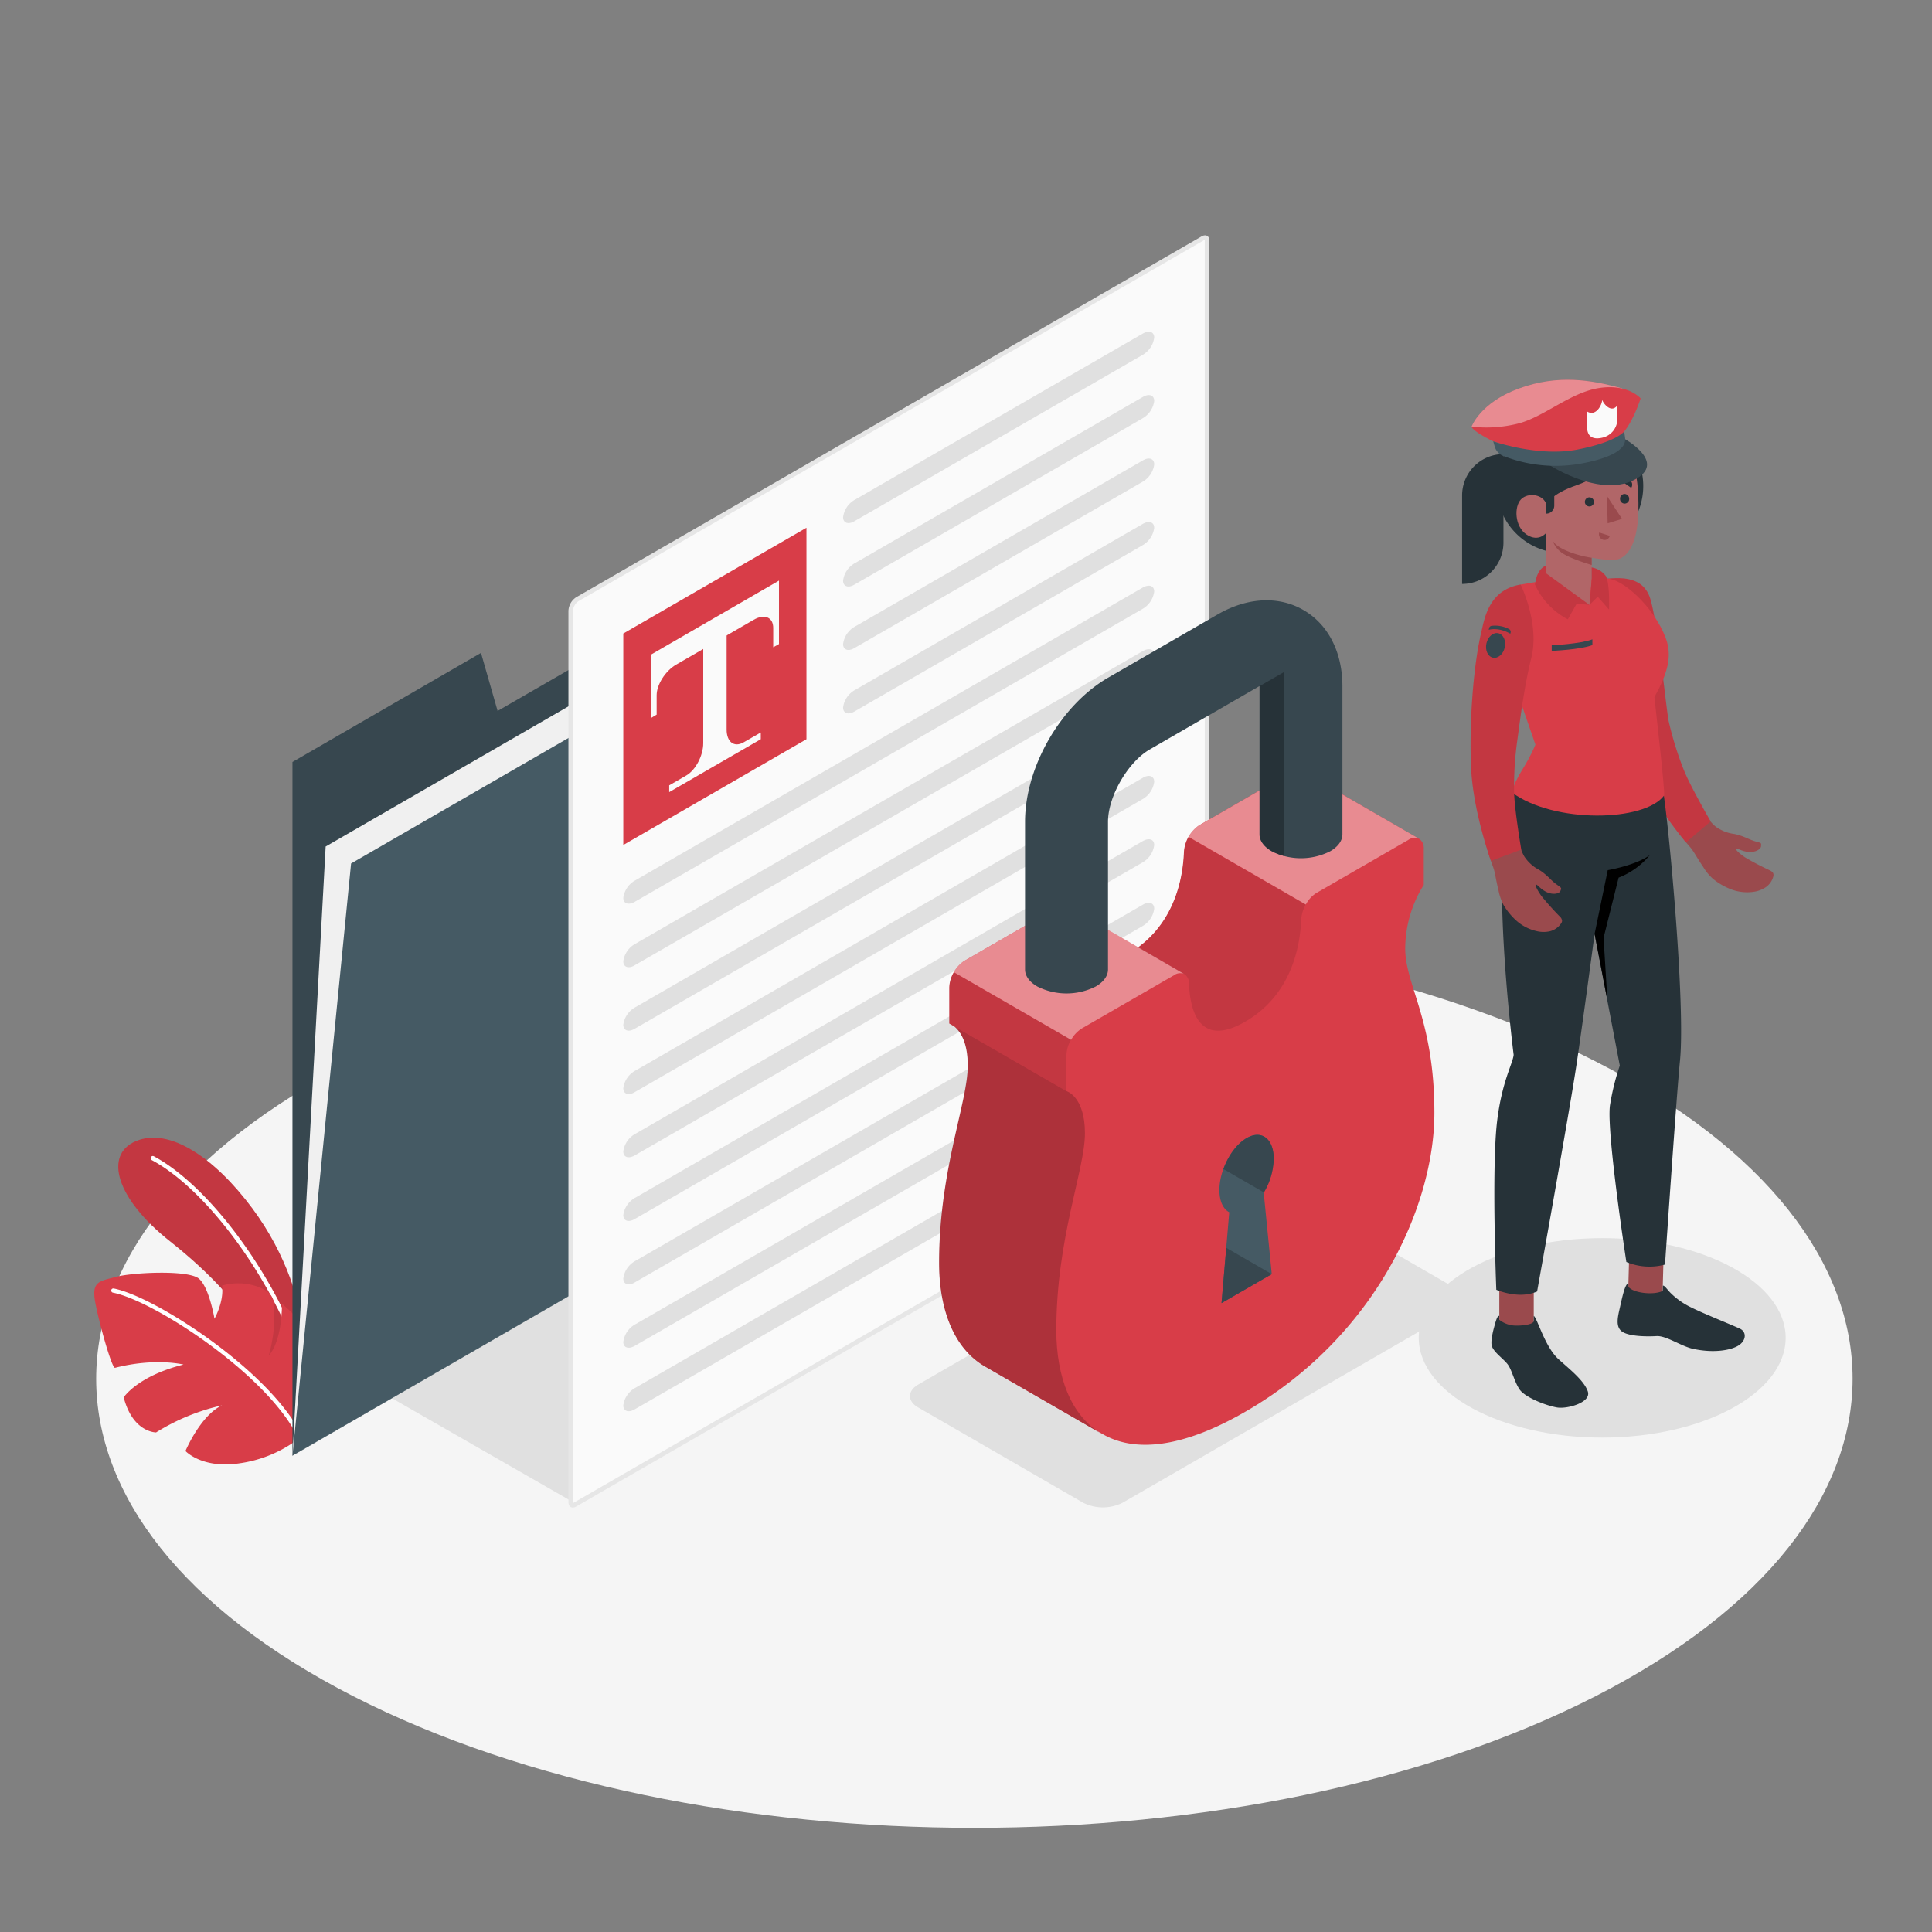 <svg xmlns="http://www.w3.org/2000/svg" viewBox="0 0 500 500"><rect x="0" y="0" width="500" height="500" fill="#808080" stroke="none"/><g id="freepik--Floor--inject-11"><path id="freepik--floor--inject-11" d="M91.46,439c88.76,45.38,232.66,45.39,321.42,0s88.76-119,0-164.34-232.66-45.38-321.42,0S2.7,393.65,91.46,439Z" style="fill:#f5f5f5"></path></g><g id="freepik--Shadows--inject-11"><polyline id="freepik--Shadow--inject-11" points="148.53 388.87 100.61 361.39 163.75 325.88 148.82 389.37" style="fill:#e0e0e0"></polyline><ellipse id="freepik--shadow--inject-11" cx="414.65" cy="346.24" rx="47.48" ry="25.81" style="fill:#e0e0e0"></ellipse><path id="freepik--shadow--inject-11" d="M237.62,364.25l42.67,24.64a11.37,11.37,0,0,0,10.26,0l86-49.64c2.83-1.64,2.83-4.29,0-5.92l-42.67-24.64a11.37,11.37,0,0,0-10.26,0l-86,49.64C234.78,360,234.78,362.62,237.62,364.25Z" style="fill:#e0e0e0"></path></g><g id="freepik--Plants--inject-11"><g id="freepik--plants--inject-11"><path d="M78.52,345.41c-.63-7.77-4.19-20.54-13.23-32.7-9.67-13-21.47-21.14-30.23-17.34-8.16,3.55-5.07,14.81,9,25.93,9.85,7.79,20.07,17.94,25.57,30.19l8.91,15.59Z" style="fill:#D83D48"></path><g style="opacity:0.1"><path d="M78.52,345.41c-.63-7.77-4.19-20.54-13.23-32.7-9.67-13-21.47-21.14-30.23-17.34-8.16,3.55-5.07,14.81,9,25.93,9.85,7.79,20.07,17.94,25.57,30.19l8.91,15.59Z"></path></g><path d="M77.73,351.34a.55.55,0,0,1-.52-.37c-7.83-21.55-24.13-43.36-37.92-50.73a.55.55,0,1,1,.52-1c14,7.49,30.53,29.55,38.44,51.34a.55.55,0,0,1-.33.7A.46.46,0,0,1,77.73,351.34Z" style="fill:#fff"></path><path d="M77.73,372a32.79,32.79,0,0,1-15.6,6.68C52.3,380.22,48,375.52,48,375.52s3.87-9.22,9.46-11.81a54.79,54.79,0,0,0-17.06,7s-6,.09-8.39-9.07c0,0,3.55-5.51,15.48-8.49,0,0-7.25-1.83-17.71.84-.79.31-4.13-11.53-5.14-17s1.18-5.41,5.44-6.55,18.76-1.85,21.43.5,4,10.35,4,10.35,2.55-4.53,1.94-8.58a15.22,15.22,0,0,1,9.06.22c4.79,1.66,4.48,4,4.48,7.48a36.75,36.75,0,0,1-1.43,10.37s3.31-2.86,3.42-13.4c0,0,6.47,5.53,9.07,10.29S84,364.88,77.73,372Z" style="fill:#D83D48"></path><path d="M77.73,372.53a.55.55,0,0,1-.5-.31c-7.93-16.48-37.42-35.62-48-37.68a.56.56,0,0,1-.44-.65.55.55,0,0,1,.65-.43C40.2,335.55,70.17,355,78.23,371.74a.56.56,0,0,1-.26.74A.52.52,0,0,1,77.73,372.53Z" style="fill:#fff"></path></g></g><g id="freepik--Documents--inject-11"><g id="freepik--Folder--inject-11"><polygon points="75.69 197.2 75.69 376.72 243.22 279.99 243.22 117.97 128.78 183.99 124.48 168.97 75.69 197.2" style="fill:#37474f"></polygon><polygon points="75.69 376.72 84.28 219.08 251.81 122.36 243.22 279.99 75.69 376.72" style="fill:#f0f0f0"></polygon><polygon points="75.69 376.72 90.86 223.47 258.39 126.75 243.22 279.99 75.69 376.72" style="fill:#455a64"></polygon></g><path d="M148.21,389.57c-.47,0-.54-.54-.54-.86V158.07a3.87,3.87,0,0,1,1.73-3L311.26,61.69a1.25,1.25,0,0,1,.61-.2c.46,0,.53.54.53.86V293a3.87,3.87,0,0,1-1.73,3L148.82,389.37A1.31,1.31,0,0,1,148.21,389.57Z" style="fill:#fafafa"></path><path d="M311.79,62.09a.79.79,0,0,1,0,.26V293a3.37,3.37,0,0,1-1.44,2.49L148.53,388.87a.84.84,0,0,1-.25.1,1.42,1.42,0,0,1,0-.26V158.07a3.34,3.34,0,0,1,1.43-2.49L311.55,62.19a.94.94,0,0,1,.24-.1m.08-1.18a1.78,1.78,0,0,0-.9.27L149.11,154.57a4.46,4.46,0,0,0-2,3.5V388.71c0,.91.45,1.44,1.12,1.44a1.88,1.88,0,0,0,.9-.27L311,296.49a4.5,4.5,0,0,0,2-3.5V62.35c0-.92-.46-1.44-1.12-1.44Z" style="fill:#e6e6e6"></path><polygon points="161.31 163.95 208.71 136.58 208.71 191.31 161.31 218.68 161.31 163.95" style="fill:#D83D48"></polygon><path d="M201.6,150.26v16.42l-1.49.83v-5c0-2.78-2.26-3.72-5.05-2.11L175,172c-2.79,1.61-5.06,5.17-5.06,7.94v5l-1.48.89V169.42Z" style="fill:#fafafa"></path><path d="M192.46,192.11c-2.44,1.41-4.41-.07-4.41-3.29V162.48L182,165.8v26.54c0,3.22-2,7-4.41,8.37l-4.4,2.54V205l23.7-13.69v-1.74Z" style="fill:#fafafa"></path><path d="M218.19,133.85c0,1.51,1.36,2,3,1l74.52-43a6.09,6.09,0,0,0,3-4.49c0-1.51-1.36-1.95-3-1l-74.52,43A6.06,6.06,0,0,0,218.19,133.85Z" style="fill:#e0e0e0"></path><path d="M218.19,150.26c0,1.52,1.36,2,3,1l74.52-43a6.09,6.09,0,0,0,3-4.49c0-1.51-1.36-2-3-1l-74.52,43A6.06,6.06,0,0,0,218.19,150.26Z" style="fill:#e0e0e0"></path><path d="M218.19,166.68c0,1.52,1.36,2,3,1l74.52-43a6.09,6.09,0,0,0,3-4.49c0-1.51-1.36-2-3-1l-74.52,43A6.06,6.06,0,0,0,218.19,166.68Z" style="fill:#e0e0e0"></path><path d="M218.19,183.1c0,1.51,1.36,2,3,1l74.52-43a6.09,6.09,0,0,0,3-4.49c0-1.51-1.36-1.95-3-1l-74.52,43A6.06,6.06,0,0,0,218.19,183.1Z" style="fill:#e0e0e0"></path><path d="M161.31,232.37c0,1.51,1.36,1.95,3,1l131.4-75.8a6.09,6.09,0,0,0,3-4.49c0-1.51-1.36-1.95-3-1l-131.4,75.81A6.09,6.09,0,0,0,161.31,232.37Z" style="fill:#e0e0e0"></path><path d="M161.31,248.79c0,1.51,1.36,2,3,1L295.74,174a6.09,6.09,0,0,0,3-4.49c0-1.51-1.36-1.95-3-1L164.34,244.3A6.09,6.09,0,0,0,161.31,248.79Z" style="fill:#e0e0e0"></path><path d="M161.31,265.21c0,1.51,1.36,2,3,1l131.4-75.8a6.09,6.09,0,0,0,3-4.49c0-1.51-1.36-2-3-1l-131.4,75.81A6.09,6.09,0,0,0,161.31,265.21Z" style="fill:#e0e0e0"></path><path d="M161.31,281.62c0,1.51,1.36,2,3,1l131.4-75.81a6.06,6.06,0,0,0,3-4.48c0-1.52-1.36-2-3-1l-131.4,75.81A6.06,6.06,0,0,0,161.31,281.62Z" style="fill:#e0e0e0"></path><path d="M161.31,298c0,1.51,1.36,1.95,3,1l131.4-75.81a6.09,6.09,0,0,0,3-4.49c0-1.51-1.36-1.95-3-1l-131.4,75.8A6.09,6.09,0,0,0,161.31,298Z" style="fill:#e0e0e0"></path><path d="M161.31,314.46c0,1.51,1.36,2,3,1l131.4-75.8a6.09,6.09,0,0,0,3-4.49c0-1.51-1.36-2-3-1L164.34,310A6.09,6.09,0,0,0,161.31,314.46Z" style="fill:#e0e0e0"></path><path d="M161.31,330.87c0,1.51,1.36,2,3,1l131.4-75.81a6.06,6.06,0,0,0,3-4.48c0-1.52-1.36-2-3-1l-131.4,75.81A6.06,6.06,0,0,0,161.31,330.87Z" style="fill:#e0e0e0"></path><path d="M161.31,347.29c0,1.51,1.36,1.95,3,1l131.4-75.81a6.09,6.09,0,0,0,3-4.49c0-1.51-1.36-2-3-1l-131.4,75.8A6.09,6.09,0,0,0,161.31,347.29Z" style="fill:#e0e0e0"></path><path d="M161.31,363.71c0,1.51,1.36,2,3,1l131.4-75.8a6.09,6.09,0,0,0,3-4.49c0-1.51-1.36-1.95-3-1l-131.4,75.81A6.09,6.09,0,0,0,161.31,363.71Z" style="fill:#e0e0e0"></path></g><g id="freepik--Padlock--inject-11"><path d="M363.67,245.46a31.32,31.32,0,0,1,4.8-16.46v-9.29a2.94,2.94,0,0,0-1.05-2.52h0a1.64,1.64,0,0,0-.29-.16L337,199.6l0,0,0,0h0a2.87,2.87,0,0,0-2.82.3l-23.75,13.71a9.13,9.13,0,0,0-3.93,7c-.27,6.8-2.49,19.39-14.5,26.32s-14.26-3.22-14.51-9.7c-.1-2.58-1.69-3.62-3.92-2.33l-23.76,13.71a8.93,8.93,0,0,0-4,7v9.29s4.8,1.34,4.8,10.92-7.42,26.95-7.42,51.06c0,12.07,3.83,22.15,11.87,26.78h0l30.19,17.42h0c8,4.72,20.26,4,37.13-5.78,33.58-19.39,48.84-53.21,48.84-77.31S363.67,255,363.67,245.46Z" style="fill:#D83D48"></path><path d="M334.08,199.87l-23.75,13.71a9.11,9.11,0,0,0-3.93,7c-.25,6.27-2.15,17.45-11.85,24.58l-18.27-10.55-.1-.05a2.68,2.68,0,0,0-2.71.31l-23.76,13.71a5.9,5.9,0,0,0-.93.67,8.85,8.85,0,0,0-1.93,2.34,8.41,8.41,0,0,0-1.18,4v9.29l1.31.76c1.44,1.16,3.49,3.9,3.49,10.15,0,9.58-7.42,27-7.42,51.06,0,12.07,3.83,22.17,11.87,26.8L285,371c-7.89-4.69-11.64-14.69-11.64-26.65,0-24.11,7.41-41.49,7.41-51.07s-4.8-10.91-4.8-10.91v-9.29a9,9,0,0,1,4-7l23.76-13.71a2.74,2.74,0,0,1,2.62-.36l.1,0a3,3,0,0,1,1.2,2.63c.24,6.49,2.42,16.69,14.51,9.71s14.23-19.52,14.51-26.32a9.09,9.09,0,0,1,3.92-7l23.75-13.71a2.9,2.9,0,0,1,2.71-.35L337,199.6A2.88,2.88,0,0,0,334.08,199.87Z" style="fill:#D83D48"></path><path d="M247,265.63h0l0,0,29,16.73v-9.29a8.2,8.2,0,0,1,1.19-4h0L246.85,251.6a8.37,8.37,0,0,0-1.18,4v9.29h0Z" style="opacity:0.1"></path><path d="M294.55,245.16l-18.27-10.55-.1-.05a2.68,2.68,0,0,0-2.71.31l-23.76,13.71a5.9,5.9,0,0,0-.93.67,8.85,8.85,0,0,0-1.93,2.34l30.35,17.52a8.23,8.23,0,0,1,2.85-3l23.76-13.71a2.74,2.74,0,0,1,2.62-.36Z" style="fill:#fff;opacity:0.4"></path><path d="M367.13,217,337,199.6a2.88,2.88,0,0,0-2.88.27l-23.75,13.71a7.79,7.79,0,0,0-2.76,3l30.34,17.51a7.79,7.79,0,0,1,2.76-3l23.75-13.71A2.9,2.9,0,0,1,367.13,217Z" style="fill:#fff;opacity:0.4"></path><path d="M337.91,234.1a9.51,9.51,0,0,0-1.17,4c-.27,6.8-2.5,19.39-14.5,26.32s-14.27-3.22-14.51-9.71a3,3,0,0,0-1.2-2.63l-.1,0-11.88-6.86c9.7-7.13,11.6-18.31,11.85-24.58a9.41,9.41,0,0,1,1.17-4Z" style="opacity:0.1"></path><path d="M285,371l-30.12-17.37c-8-4.63-11.87-14.73-11.87-26.8,0-24.1,7.42-41.48,7.42-51.06,0-6.2-2-8.94-3.45-10.13l29,16.73s4.8,1.34,4.8,10.91-7.41,27-7.41,51.07C273.4,356.32,277.15,366.32,285,371Z" style="opacity:0.2"></path><path d="M329.13,329.74l-13,7.5,2-23.51c-1.56-.82-2.55-2.84-2.55-5.74,0-5.18,3.15-11.19,7-13.44s7,.14,7,5.32a17.73,17.73,0,0,1-2.54,8.69Z" style="fill:#455a64"></path><polygon points="329.13 329.74 317.36 322.94 316.13 337.24 329.13 329.74" style="fill:#37474f"></polygon><path d="M322.63,294.55c-2.54,1.47-4.76,4.55-6,8l10.48,6.05h0a17.73,17.73,0,0,0,2.54-8.69C329.66,294.69,326.51,292.31,322.63,294.55Z" style="fill:#37474f"></path><path d="M337.32,157.87c-6.43-3.71-14.5-3.29-22.17,1.13l-28.33,16.36c-12.28,7.09-21.54,23.13-21.54,37.3v38.25h0c0,1.58,1.06,3.17,3.15,4.38a16.76,16.76,0,0,0,15.17,0c2.09-1.21,3.15-2.8,3.15-4.38h0V212.66c0-6.52,5.15-15.44,10.8-18.7l28.33-16.36.07,0v38.32h0c0,1.59,1.06,3.17,3.15,4.38a16.76,16.76,0,0,0,15.17,0c2.09-1.21,3.15-2.79,3.15-4.38h0V177.64C347.42,168.78,343.74,161.58,337.32,157.87Z" style="fill:#37474f"></path><path d="M326,177.64v38.24c0,1.59,1.06,3.17,3.15,4.38a13,13,0,0,0,3.16,1.26v-47.6L326,177.56Z" style="fill:#263238"></path></g><g id="freepik--Character--inject-11"><path d="M454.22,217.73c-1.66-.48-3-1.42-5.39-1.9a10.36,10.36,0,0,1-4.63-1.77c-1.8-1.21-5.33-6.41-8.12-11.59a57.92,57.92,0,0,1-5.6-18.76c-.65-7.87-2.47-18.4-2.94-23-.76-7.26-2.92-11-11.31-10.49,0,0,2.25,2.56,1.6,9.12s1.24,18,2.66,26.88c.69,4.3,2.94,10.2,7.15,18.08,2.93,5.5,5.59,10.14,9.68,14.84,1.11,1.28,1.62,2.51,3.46,5.21a13.28,13.28,0,0,0,2.56,3.11,17.26,17.26,0,0,0,4.29,2.55,11.74,11.74,0,0,0,6.19.79A7.4,7.4,0,0,0,457,229.6a4.9,4.9,0,0,0,1.94-2.8,1.35,1.35,0,0,0,0-.69c-.12-.41-.53-.65-.9-.86a70.47,70.47,0,0,1-6.45-3.38c-1.64-1.13-2.64-2.15-2.26-2.25s1.31.63,3,.85,3.39-.57,3.43-1.5S455.88,218.21,454.22,217.73Z" style="fill:#9a4a4d"></path><path d="M415.66,149.77c3-.2,9.46-1,11.4,5.09s4.18,28.85,4.78,31.74a85.2,85.2,0,0,0,4,12.84c1.76,4.32,6.87,13.13,6.87,13.13L436.34,218s-8.92-10.35-13.5-21.34-6-25.18-6.23-33.63A116.38,116.38,0,0,0,415.66,149.77Z" style="fill:#D83D48"></path><path d="M415.66,149.77c3-.2,9.46-1,11.4,5.09s4.18,28.85,4.78,31.74a85.2,85.2,0,0,0,4,12.84c1.76,4.32,6.87,13.13,6.87,13.13L436.34,218s-8.92-10.35-13.5-21.34-6-25.18-6.23-33.63A116.38,116.38,0,0,0,415.66,149.77Z" style="opacity:0.1"></path><polygon points="421.35 335.15 430.25 335.46 430.7 319.31 421.79 319 421.35 335.15" style="fill:#9a4a4d"></polygon><rect x="388.01" y="330.98" width="8.91" height="15.26" transform="translate(784.94 677.21) rotate(180)" style="fill:#9a4a4d"></rect><path d="M396.93,341.84v-1.28c.85.37,2.83,7.93,6.37,11.16,2.81,2.56,6.64,5.52,7.62,8.38s-5.34,4.62-8,4.15c-3.05-.54-8.34-2.69-9.67-4.68s-1.95-4.93-3-6.39-3.56-3.09-4.15-4.78c-.32-.93.06-3,.51-4.68s.87-3.31,1.4-3.16v1a7.06,7.06,0,0,0,4.46,1.51C393.77,343.09,396.94,342.83,396.93,341.84Z" style="fill:#263238"></path><path d="M430.35,332.71c.46,0,.84.67,1.86,1.77a19.17,19.17,0,0,0,5.24,3.77c3.34,1.68,9.83,4.25,12.76,5.57,1.84.82,1.75,3-.14,4.3s-6.48,2.17-12,.94c-3-.67-6.89-3.43-9.36-3.28s-7.08.11-8.9-1.15-1.1-3.93-.58-6.24c.56-2.51,1.36-6.36,2.2-6.19l0,.79c1.07,1.63,6.53,2.29,8.88,1.09Z" style="fill:#263238"></path><path d="M391.82,204.57c-7,14.34-.09,68.42-.09,68.42-.25,2.34-3.05,6.91-4.29,17.24-1.46,12.2-.2,43.56-.2,43.56s5.82,2.58,10.56.44c0,0,8.37-46.54,10.19-58.66,1.58-10.58,4.69-33.86,4.69-33.86l6.52,34.06a62.49,62.49,0,0,0-2.56,10.42c-.86,7.13,4.26,40.41,4.26,40.41a15.45,15.45,0,0,0,10,.67s3-44.17,3.88-52.77c1.42-14.44-2.77-59.61-4.25-69.06Z" style="fill:#263238"></path><path d="M401.14,150.09h0c-2.25.26-7.45,1.17-7.45,1.17-3.45,1.26-3.08,3.38-4,6.69-1.18,4.1-.41,11.42,1,15.45l6.68,19.31c-2.5,6-4.9,7.78-6.1,12.37,10.91,8.09,34.36,7.61,39.4.79.21-1.45-1.71-18.06-2.51-25.45,3.4-6.17,4.7-10.59,2.92-15.32-3.05-8.09-11.41-15.65-15.38-15.33Z" style="fill:#D83D48"></path><path d="M407.92,143.14h-3.29a17.35,17.35,0,0,1-17.35-17.35h0a17.44,17.44,0,0,1,17.44-17.44h3.11a17.44,17.44,0,0,1,17.44,17.44h0A17.35,17.35,0,0,1,407.92,143.14Z" style="fill:#263238"></path><path d="M378.39,151.12h0a10.69,10.69,0,0,0,10.7-10.69V117.52h0a10.7,10.7,0,0,0-10.7,10.7Z" style="fill:#263238"></path><path d="M419.59,114.68c2.09,1.24,4.68,6.51,4.42,17.55-.21,9.35-3.25,11.66-4.77,12.33s-4.46.26-7.32-.22V150l-.57,6.59-11.18-5.11V137.87s-1.93,2.57-5.08.48-3.27-7.28-1.44-9.14,5.79-1.27,6.52,1.3c0,0,1.28-2.69,7.82-4.93C414.88,123.22,417.17,119.08,419.59,114.68Z" style="fill:#b16668"></path><path d="M412.52,129.88a1.18,1.18,0,1,1-1.24-1.17A1.21,1.21,0,0,1,412.52,129.88Z" style="fill:#263238"></path><path d="M413.88,137.81l2.73.87a1.4,1.4,0,0,1-1.77,1A1.5,1.5,0,0,1,413.88,137.81Z" style="fill:#9a4a4d"></path><path d="M422.16,126.26l-2.38-1.65a1.39,1.39,0,0,1,2-.4A1.5,1.5,0,0,1,422.16,126.26Z" style="fill:#263238"></path><path d="M421.62,129a1.18,1.18,0,1,1-2.35.12,1.19,1.19,0,0,1,1.11-1.28A1.21,1.21,0,0,1,421.62,129Z" style="fill:#263238"></path><polygon points="415.87 128.35 416.06 135.43 419.78 134.28 415.87 128.35" style="fill:#9a4a4d"></polygon><path d="M411.92,144.34c-3-.39-9.19-2.17-10.16-4.62a6.35,6.35,0,0,0,2.17,3.13c1.85,1.58,8,3.37,8,3.37Z" style="fill:#9a4a4d"></path><path d="M412.68,241.71l3.4-16.51s7.1-1.19,10.87-3.88a19.63,19.63,0,0,1-8.05,5.81L415,242.71l1,16.2Z"></path><path d="M399.94,119.72s13.44,9.15,22.78,4.58-2.76-11-2.76-11Z" style="fill:#37474f"></path><path d="M419.86,100.54c-8-2.24-16.67-3.68-26.75,0s-12.28,9.9-12.28,9.9,10.26,4.06,18.61,2.69S419.86,100.54,419.86,100.54Z" style="fill:#D83D48"></path><path d="M419.86,100.54c-8-2.24-16.67-3.68-26.75,0s-12.28,9.9-12.28,9.9,10.26,4.06,18.61,2.69S419.86,100.54,419.86,100.54Z" style="fill:#fff;opacity:0.4"></path><path d="M386.44,114.21s-5.13-2.44-5.61-3.79a33.79,33.79,0,0,0,11.93-.77c6.67-1.61,13.61-8.09,21.12-9.23s10.71,2.69,10.71,2.69-1.66,5.34-4.26,8.58c0,0-2.32,5.07-11.16,6.24S386.44,114.21,386.44,114.21Z" style="fill:#D83D48"></path><path d="M386.44,114.21l.42,1.46a3.77,3.77,0,0,0,2,2.26,37.11,37.11,0,0,0,20.55,2c6.21-1.15,9-2.74,10.13-3.94a3.1,3.1,0,0,0,1-2.9l-.21-1.42s-1.92,2.68-12.07,4.67S386.44,114.21,386.44,114.21Z" style="fill:#455a64"></path><path d="M414.66,103.41c-.08,1.57-1.73,4.45-3.92,3.09v4c0,2.45,1.44,3.3,3.77,2.81a5,5,0,0,0,4.07-5c0-.75,0-3.4,0-3.4C416.86,107.23,414.63,104,414.66,103.41Z" style="fill:#fafafa"></path><path d="M400.17,132.93h0v-5.31h2.07v3.24A2.07,2.07,0,0,1,400.17,132.93Z" style="fill:#263238"></path><path d="M411.35,156.55l-11.18-8.15v-2s-2.35.4-2.92,4.88a19,19,0,0,0,8.5,9l2.31-4.09Z" style="fill:#D83D48"></path><path d="M411.35,156.55l-11.18-8.15v-2s-2.35.4-2.92,4.88a19,19,0,0,0,8.5,9l2.31-4.09Z" style="opacity:0.1"></path><path d="M411.92,146.86a5.73,5.73,0,0,1,3.65,2.19c1.1,1.81.85,8.71.85,8.71l-2.93-3.34-2.14,2.13c.24-2.3.57-6.59.57-6.59Z" style="fill:#D83D48"></path><path d="M411.92,146.86a5.73,5.73,0,0,1,3.65,2.19c1.1,1.81.85,8.71.85,8.71l-2.93-3.34-2.14,2.13c.24-2.3.57-6.59.57-6.59Z" style="opacity:0.1"></path><path d="M402.72,228.8c-1.39-1-2.3-2.38-4.38-3.67a10.25,10.25,0,0,1-3.72-3.28c-1.26-1.77-2.75-7.87-3.55-13.7-.95-6.88.1-16.22.59-20.08a198.5,198.5,0,0,1,4.5-22c.08-.33-1.72-10.39-3.7-12,0,0-2.27-.32-5.18,5.6s-4.34,19-5.14,27.79A81.94,81.94,0,0,0,382.5,207c.82,6.18,1.69,11.45,3.88,17.29.59,1.59.64,2.92,1.42,6.09a13.84,13.84,0,0,0,1.3,3.81,17.59,17.59,0,0,0,3.13,3.89,11.81,11.81,0,0,0,5.53,2.91,7.41,7.41,0,0,0,3.44,0A5,5,0,0,0,404,239a1.32,1.32,0,0,0,.26-.65,1.63,1.63,0,0,0-.54-1.11,70.62,70.62,0,0,1-4.85-5.42c-1.15-1.64-1.73-2.95-1.33-2.9s1,1.05,2.54,1.86,3.38.65,3.75-.21S404.11,229.82,402.72,228.8Z" style="fill:#9a4a4d"></path><path d="M393.53,151.28s5,10.09,2.77,19c-2.05,8.14-3.21,18.56-3.65,21.48a86.26,86.26,0,0,0-.8,13.42c.14,4.66,1.85,14.7,1.85,14.7l-7.83,2.9s-4.74-12.82-5.19-24.72.7-26,2.63-34.26C384.16,160.24,385.16,152.71,393.53,151.28Z" style="fill:#D83D48"></path><path d="M393.53,151.28s5,10.09,2.77,19c-2.05,8.14-3.21,18.56-3.65,21.48a86.26,86.26,0,0,0-.8,13.42c.14,4.66,1.85,14.7,1.85,14.7l-7.83,2.9s-4.74-12.82-5.19-24.72.7-26,2.63-34.26C384.16,160.24,385.16,152.71,393.53,151.28Z" style="opacity:0.1"></path><path d="M401.58,168.45s7.46-.31,10.53-1.5v-1.49C409,166.65,401.58,167,401.58,167Z" style="fill:#37474f"></path><path d="M385.28,163s2.35-.82,5.59,1l.08-.33a.79.79,0,0,0-.42-.87,7.73,7.73,0,0,0-4.54-.83.76.76,0,0,0-.61.58Z" style="fill:#37474f"></path><ellipse cx="387.07" cy="167.04" rx="3.24" ry="2.43" transform="translate(139.84 508.52) rotate(-77.44)" style="fill:#37474f"></ellipse></g></svg>